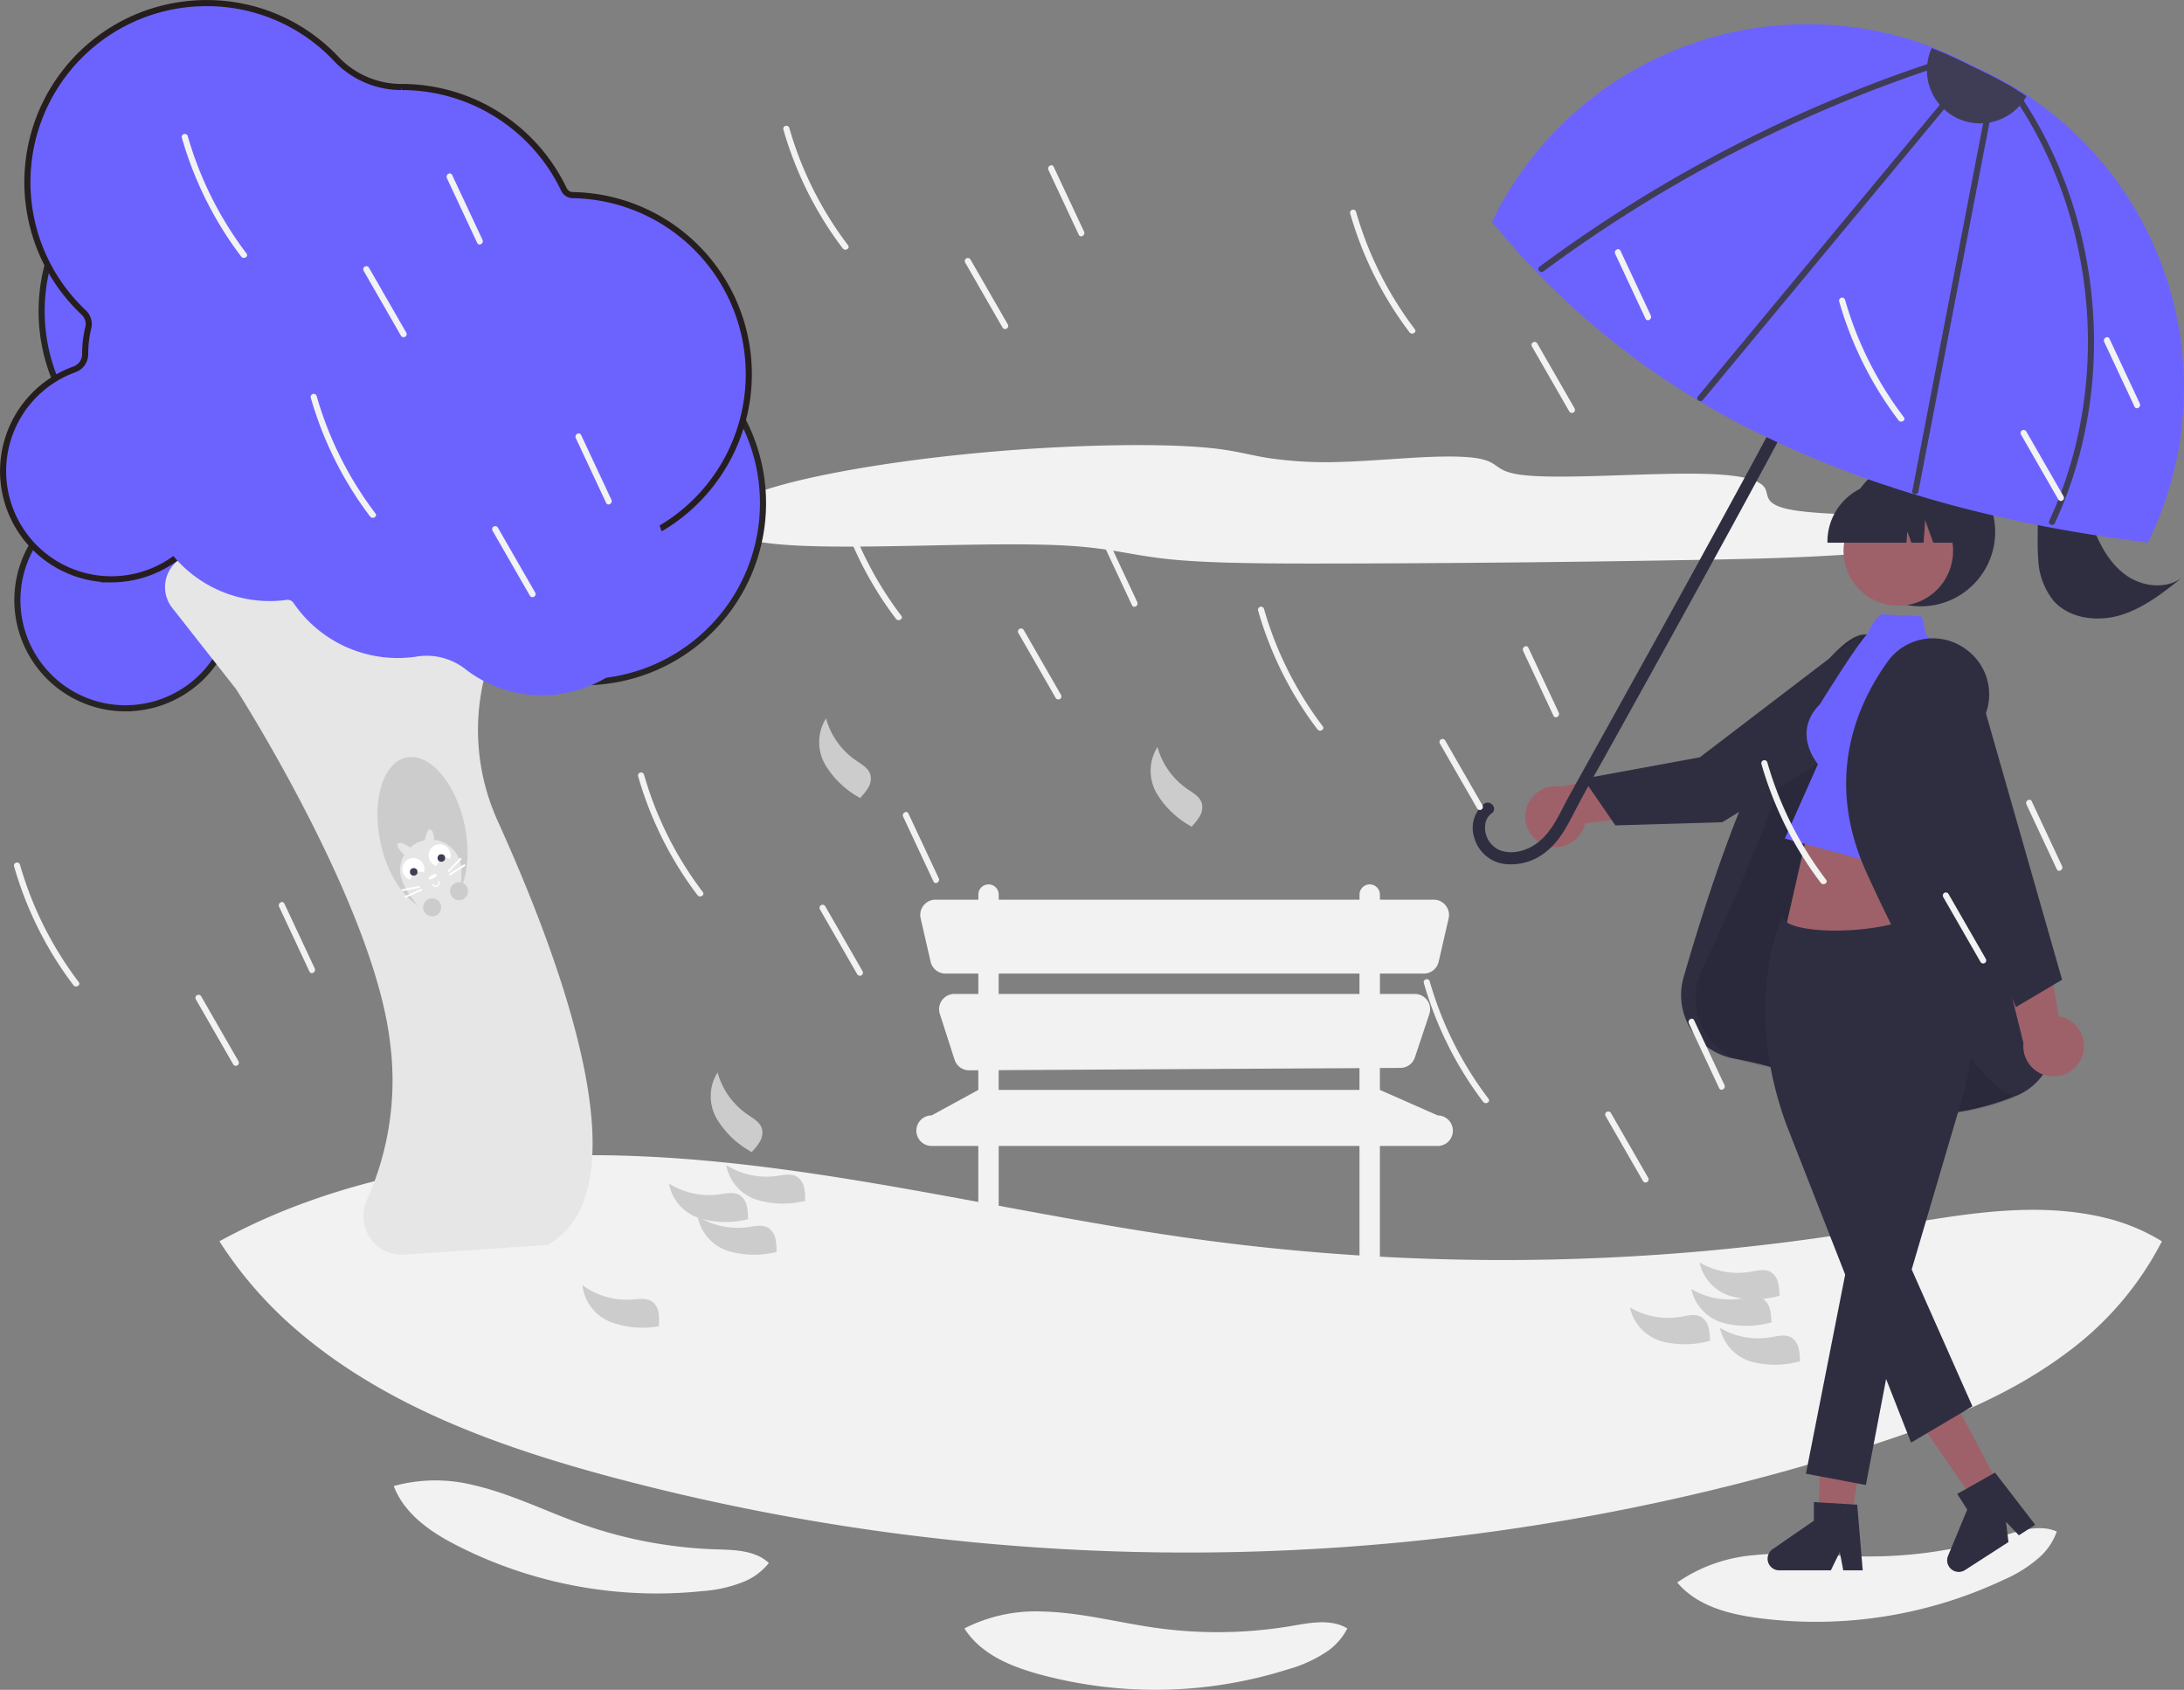<svg xmlns="http://www.w3.org/2000/svg" width="357.73" height="276.707" viewBox="0 0 357.73 276.707">
  <rect x="0" y="0" width="357.73" height="276.707" fill="#808080" stroke="none"/>
  <g id="Group_6" data-name="Group 6" transform="translate(0.523 0.5)">
    <path id="Path_130" data-name="Path 130" d="M625.092,268.1c3.231-1.409-3.322-2.229-10.757-2.5s-16.429-.255-21.18-1.022c-4.6-.742-4.257-2.061-4.643-3.256s-2.153-2.42-9.323-2.686c-8.935-.331-23.669.943-30.414.178-6.294-.714-2.553-2.953-11.731-3.039-5.241-.049-11.993.689-17.825.867A64.975,64.975,0,0,1,506.851,256c-2.842-.466-4.822-1.056-8.021-1.467-8.4-1.08-24.831-.717-39.5.667s-27.238,3.652-34.328,5.9-9.05,4.459-7.4,6.334c1.055,1.2,3.753,2.318,10.3,2.8,12.244.9,34.045-.649,46.7.17,7.052.457,10.18,1.588,16.367,2.208,6.647.665,16.378.7,25.939.685,19.906-.033,40.322-.237,61.139-.612,8.7-.157,17.806-.36,27.058-1.107s18.689-2.187,20.642-3.538" transform="translate(-299.768 -181.517)" fill="#f2f2f2"/>
    <path id="Path_131" data-name="Path 131" d="M490.93,614.976a52.3,52.3,0,0,1-15.547,18.215c-9.843,7.39-21.559,11.83-33.286,15.577a366.09,366.09,0,0,1-205.691,4.652c-18.567-5.02-37.227-11.8-51.668-24.509a66.135,66.135,0,0,1-11.978-13.945c19.22-10.564,42.516-14.545,64.745-14.059,31.868.7,62.992,9.2,94.563,13.6a369.548,369.548,0,0,0,111.95-1.542c12.842-2.155,26.134-4.973,38.705-1.562a31.892,31.892,0,0,1,8.208,3.569Z" transform="translate(-137.344 -412.203)" fill="#f2f2f2"/>
    <path id="Path_132" data-name="Path 132" d="M947.421,783.659a10.31,10.31,0,0,1-2.56,3.966,21.809,21.809,0,0,1-6.1,3.916,72.17,72.17,0,0,1-40.067,6.3c-3.759-.494-7.583-1.331-10.738-3.435A13.042,13.042,0,0,1,885.255,792a25.644,25.644,0,0,1,12.282-4.444c6.245-.7,12.549.147,18.833.18A72.852,72.852,0,0,0,938.2,784.5c2.453-.758,4.976-1.657,7.522-1.32A6.287,6.287,0,0,1,947.421,783.659Z" transform="translate(-611.055 -533.365)" fill="#f2f2f2"/>
    <path id="Path_133" data-name="Path 133" d="M319.4,773.3a10.309,10.309,0,0,1-3.724,2.9,21.811,21.811,0,0,1-7.045,1.69,72.171,72.171,0,0,1-39.907-7.246c-3.387-1.7-6.722-3.754-9.008-6.779a13.036,13.036,0,0,1-1.761-3.167,25.644,25.644,0,0,1,13.06-.152c6.127,1.4,11.8,4.271,17.723,6.371a72.853,72.853,0,0,0,21.681,4.135c2.565.092,5.244.074,7.536,1.231A6.283,6.283,0,0,1,319.4,773.3Z" transform="translate(-193.984 -517.856)" fill="#f2f2f2"/>
    <path id="Path_134" data-name="Path 134" d="M599.589,826.587a10.31,10.31,0,0,1-3.065,3.591,21.807,21.807,0,0,1-6.562,3.071,72.169,72.169,0,0,1-40.549.917c-3.66-.99-7.339-2.327-10.186-4.831a13.039,13.039,0,0,1-2.361-2.749,25.644,25.644,0,0,1,12.764-2.771c6.282.137,12.418,1.814,18.642,2.682a72.846,72.846,0,0,0,22.069-.3c2.532-.425,5.152-.98,7.63-.308a6.287,6.287,0,0,1,1.618.7Z" transform="translate(-379.424 -560.426)" fill="#f2f2f2"/>
    <path id="Path_135" data-name="Path 135" d="M598.753,506.378l-9.457-4.172v-3.587l3.37-.019a2.5,2.5,0,0,0,2.361-1.712l2.367-7.1a2.5,2.5,0,0,0-2.375-3.295H589.3v-3.338h7.185a2.5,2.5,0,0,0,2.44-1.942l1.63-7.093a2.5,2.5,0,0,0-2.44-3.064H589.3v-.834a1.669,1.669,0,0,0-3.338,0v.834h-59.1v-.834a1.669,1.669,0,0,0-3.338,0v.834h-7.008a2.5,2.5,0,0,0-2.44,3.064l1.63,7.093a2.5,2.5,0,0,0,2.44,1.942h5.378v3.338H519.6a2.5,2.5,0,0,0-2.383,3.271l2.417,7.5a2.5,2.5,0,0,0,2.4,1.735l1.485-.008v3.217l-7.649,4.172a2.5,2.5,0,0,0-2.5,2.5h0a2.5,2.5,0,0,0,2.5,2.5h7.649v18.357a1.669,1.669,0,1,0,3.338,0V511.385h59.1v18.357a1.669,1.669,0,1,0,3.338,0V511.385h9.457a2.5,2.5,0,0,0,2.5-2.5h0a2.5,2.5,0,0,0-2.5-2.5Zm-71.9-23.224h59.1v3.338h-59.1Zm0,19.052V498.97l59.1-.332v3.568Z" transform="translate(-363.799 -324.231)" fill="#f2f2f2"/>
    <path id="Path_136" data-name="Path 136" d="M466.9,395.047a7.356,7.356,0,0,1,.112-7.624,12.346,12.346,0,0,0,4.918,6.9c.929.633,2.028,1.239,2.346,2.317a2.76,2.76,0,0,1-.288,2.026,8.2,8.2,0,0,1-1.272,1.661l-.045.169A14.965,14.965,0,0,1,466.9,395.047Z" transform="translate(-332.238 -270.292)" fill="#ccc"/>
    <path id="Path_137" data-name="Path 137" d="M628.9,409.047a7.356,7.356,0,0,1,.112-7.624,12.346,12.346,0,0,0,4.918,6.9c.929.632,2.028,1.239,2.346,2.317a2.76,2.76,0,0,1-.288,2.026,8.2,8.2,0,0,1-1.272,1.661l-.045.169A14.964,14.964,0,0,1,628.9,409.047Z" transform="translate(-439.945 -279.6)" fill="#ccc"/>
    <path id="Path_138" data-name="Path 138" d="M897.4,671.827a7.357,7.357,0,0,1-5.235-5.544,12.346,12.346,0,0,0,8.339,1.52c1.107-.194,2.318-.525,3.3.026a2.76,2.76,0,0,1,1.206,1.653,8.2,8.2,0,0,1,.246,2.077l.085.152A14.965,14.965,0,0,1,897.4,671.827Z" transform="translate(-615.651 -455.695)" fill="#ccc"/>
    <path id="Path_139" data-name="Path 139" d="M911.4,690.827a7.356,7.356,0,0,1-5.235-5.544,12.345,12.345,0,0,0,8.339,1.52c1.107-.194,2.318-.525,3.3.026a2.76,2.76,0,0,1,1.206,1.653,8.187,8.187,0,0,1,.246,2.077l.085.152A14.967,14.967,0,0,1,911.4,690.827Z" transform="translate(-624.959 -468.327)" fill="#ccc"/>
    <path id="Path_140" data-name="Path 140" d="M867.4,680.827a7.357,7.357,0,0,1-5.235-5.544,12.346,12.346,0,0,0,8.339,1.52c1.107-.194,2.318-.525,3.3.026a2.76,2.76,0,0,1,1.206,1.653,8.2,8.2,0,0,1,.246,2.077l.085.152A14.968,14.968,0,0,1,867.4,680.827Z" transform="translate(-595.705 -461.679)" fill="#ccc"/>
    <path id="Path_141" data-name="Path 141" d="M901.4,658.827a7.356,7.356,0,0,1-5.235-5.544,12.346,12.346,0,0,0,8.339,1.52c1.107-.194,2.318-.526,3.3.026a2.76,2.76,0,0,1,1.206,1.653,8.2,8.2,0,0,1,.246,2.077l.085.152A14.966,14.966,0,0,1,901.4,658.827Z" transform="translate(-618.311 -447.052)" fill="#ccc"/>
    <path id="Path_142" data-name="Path 142" d="M354.856,670.448a7.356,7.356,0,0,1-4.663-6.033,12.346,12.346,0,0,0,8.148,2.335c1.121-.084,2.358-.294,3.279.351a2.759,2.759,0,0,1,1.037,1.764,8.2,8.2,0,0,1,.04,2.091l.07.16A14.967,14.967,0,0,1,354.856,670.448Z" transform="translate(-255.312 -454.453)" fill="#ccc"/>
    <path id="Path_143" data-name="Path 143" d="M413.9,568.047a7.357,7.357,0,0,1,.112-7.624,12.346,12.346,0,0,0,4.918,6.9c.929.632,2.028,1.239,2.346,2.317a2.76,2.76,0,0,1-.288,2.026,8.2,8.2,0,0,1-1.272,1.661l-.045.169A14.965,14.965,0,0,1,413.9,568.047Z" transform="translate(-297 -385.313)" fill="#ccc"/>
    <path id="Path_144" data-name="Path 144" d="M411.531,636.389a7.357,7.357,0,0,1-5.06-5.7,12.346,12.346,0,0,0,8.288,1.778c1.112-.16,2.333-.453,3.295.128a2.76,2.76,0,0,1,1.154,1.689,8.2,8.2,0,0,1,.181,2.084l.081.155A14.964,14.964,0,0,1,411.531,636.389Z" transform="translate(-292.729 -432.028)" fill="#ccc"/>
    <path id="Path_145" data-name="Path 145" d="M425.531,611.389a7.357,7.357,0,0,1-5.06-5.7,12.346,12.346,0,0,0,8.288,1.778c1.112-.16,2.333-.453,3.295.128a2.76,2.76,0,0,1,1.154,1.69,8.2,8.2,0,0,1,.181,2.084l.081.155A14.965,14.965,0,0,1,425.531,611.389Z" transform="translate(-302.037 -415.406)" fill="#ccc"/>
    <path id="Path_146" data-name="Path 146" d="M397.531,620.389a7.357,7.357,0,0,1-5.06-5.7,12.346,12.346,0,0,0,8.288,1.778c1.112-.16,2.333-.453,3.295.128a2.76,2.76,0,0,1,1.154,1.689,8.2,8.2,0,0,1,.181,2.084l.081.155A14.964,14.964,0,0,1,397.531,620.389Z" transform="translate(-283.421 -421.39)" fill="#ccc"/>
    <path id="Path_147" data-name="Path 147" d="M91.714,195.326l-.236,0a17.721,17.721,0,0,1-5.785-34.377,2.635,2.635,0,0,0,1.757-2.511v-.063a17.751,17.751,0,0,1,.5-4.2,2.584,2.584,0,0,0-.709-2.5,29.321,29.321,0,0,1,20.064-50.7h.143a29.065,29.065,0,0,1,21.146,9.161,14.659,14.659,0,0,0,10.59,4.577l.057.167V114.7h.116a29.472,29.472,0,0,1,26.51,16.775,1.624,1.624,0,0,0,1.45.935l.2,0a29.322,29.322,0,1,1-27.408,41.4.816.816,0,0,0-.745-.472,29.552,29.552,0,0,1-6-.613,36.337,36.337,0,0,0-21.412,2.008q-.342.142-.69.27a2.744,2.744,0,0,0-1.809,2.56v.035a17.721,17.721,0,0,1-17.718,17.721h-.027Z" transform="translate(-71.692 -79.837)" fill="#6c63ff" stroke="#272424" stroke-width="1"/>
    <path id="Path_148" data-name="Path 148" d="M184.955,324.952a6.243,6.243,0,0,1-5.176-2.722,6.332,6.332,0,0,1-.535-6.3,47.56,47.56,0,0,0,3.812-25.416c-2.472-22.577-25.017-57.815-25.245-58.169l-10.351-13.17a5.516,5.516,0,0,1,.874-7.94,5.432,5.432,0,0,1,7.844.6,7.6,7.6,0,0,1,1.627,2.635c.7-4.6,3.428-25.373-1.394-42.477-1.509-5.351,1.844-9.051,5.6-10.225,3.685-1.152,8.46-.037,10.238,5.133a23.426,23.426,0,0,1,.977,10.073c-.98,9.47-1.72,18.3-2.2,26.235a4.279,4.279,0,0,0,7.613,2.932l8.1-10.115a14.006,14.006,0,0,1,17.3-3.862c4.623,2.232,9.377,7.654,7.565,15.591a8.953,8.953,0,0,1-2.323,4.5q-.347.341-.7.682a36.053,36.053,0,0,0-7.992,40.848c7.236,15.978,12.025,29.683,14.233,40.735,3.033,15.182,1.032,24.871-5.948,28.8l-.064.019-23.4,1.6-.01-.152.01.152C185.252,324.947,185.1,324.952,184.955,324.952Z" transform="translate(-119.653 -119.986)" fill="#e6e6e6"/>
    <path id="Path_149" data-name="Path 149" d="M84.764,132.281l-.236,0A17.721,17.721,0,0,1,78.743,97.9,2.635,2.635,0,0,0,80.5,95.391v-.063a17.742,17.742,0,0,1,.5-4.2,2.585,2.585,0,0,0-.709-2.5,29.321,29.321,0,0,1,20.064-50.7h.143a29.066,29.066,0,0,1,21.146,9.161,14.659,14.659,0,0,0,10.59,4.577l.057.167v-.168h.117a29.473,29.473,0,0,1,26.51,16.775,1.624,1.624,0,0,0,1.45.935l.2,0a29.322,29.322,0,1,1-27.408,41.4.816.816,0,0,0-.745-.472,29.557,29.557,0,0,1-6-.613,36.331,36.331,0,0,0-21.411,2.008q-.342.142-.691.27a2.744,2.744,0,0,0-1.809,2.56v.035a17.721,17.721,0,0,1-17.718,17.721h-.027Z" transform="translate(-67.071 -37.92)" fill="#6c63ff" stroke="#261e1e" stroke-width="1"/>
    <path id="Path_150" data-name="Path 150" d="M204.985,175l.163-.024a12.429,12.429,0,0,1,7.686,23.21,1.848,1.848,0,0,0-.949,1.928l.007.044a12.439,12.439,0,0,1,.1,2.966,1.813,1.813,0,0,0,.758,1.659,20.564,20.564,0,0,1-8.486,37.29l-.1.015A20.385,20.385,0,0,1,188.529,238a10.281,10.281,0,0,0-7.83-2.04l-.057-.11.018.116-.081.013a20.67,20.67,0,0,1-20.169-8.793,1.139,1.139,0,0,0-1.1-.493l-.14.019a20.565,20.565,0,1,1,14.571-31.628.572.572,0,0,0,.567.248,20.729,20.729,0,0,1,4.224-.217,25.48,25.48,0,0,0,14.626-3.682q.222-.135.45-.261a1.925,1.925,0,0,0,.98-1.968l0-.024A12.428,12.428,0,0,1,204.966,175h0Z" transform="translate(-112.866 -128.961)" fill="#6c63ff"/>
    <path id="Path_151" data-name="Path 151" d="M917.226,346.555c-4.737,0-12.152,12.748-12.228,12.88-6.832,8.719-13.858,30.8-17.44,43.186a10.572,10.572,0,0,0,8.083,13.309,69.584,69.584,0,0,1,18.917,6.315c11.993,6.381,26.214.348,27.655-.295l-4.72-24.389c-5.242-17.408-16.147-50.455-19.922-50.982A2.5,2.5,0,0,0,917.226,346.555Z" transform="translate(-612.308 -243.12)" fill="#2f2e41"/>
    <path id="Path_152" data-name="Path 152" d="M942.31,397.189s-15.182-50.426-20.062-51.108S911.5,359.158,911.5,359.158c-3.078,12.719-10.759,30.211-16.335,42.025a10.735,10.735,0,0,0,7.349,15.057,67.634,67.634,0,0,1,16.615,5.82c12.808,6.814,27.923-.345,27.923-.345Z" transform="translate(-616.962 -242.789)" opacity="0.1"/>
    <path id="Path_153" data-name="Path 153" d="M893.415,420.934l-24.465-3.016,5.027-22.119,19.438.67Z" transform="translate(-577.736 -263.152)" fill="#9e616a"/>
    <path id="Path_3128" data-name="Path 3128" d="M958.656,750.471l-4.9-.8.735-19.29,7.236,1.173Z" transform="translate(-656.596 -498.315)" fill="#9e616a"/>
    <path id="Path_3130" data-name="Path 3130" d="M1009.2,723.875l-4.435,2.237L993.02,709.067l6.545-3.3Z" transform="translate(-682.703 -481.945)" fill="#9e616a"/>
    <path id="Path_3132" data-name="Path 3132" d="M952.16,566.723l-20.42-52.068c-7.308-19.962-.779-33.721-.711-33.857l.034-.067.07-.025c.839,3.264,19.851,3.041,24.208-1.986a21.825,21.825,0,0,1,6.653,13.176,47.41,47.41,0,0,1-1.688,19.2l-8.043,27.267,9.951,22.418Z" transform="translate(-639.66 -330.991)" fill="#2f2e41"/>
    <path id="Path_3133" data-name="Path 3133" d="M955.525,644.94l-7.373,37.387,9.82,1.852,6.178-32.362Z" transform="translate(-652.872 -441.505)" fill="#2f2e41"/>
    <path id="Path_154" data-name="Path 154" d="M944.093,770.794l-.6-.037-5.7-.342-.8-.047v3.046l-6.756,4.665a1.9,1.9,0,0,0,1.083,3.465h8.459l1.458-3.01.57,3.01h3.187Z" transform="translate(-640.412 -524.898)" fill="#2f2e41"/>
    <path id="Path_155" data-name="Path 155" d="M1031.611,764.495l-6.585-8.546-.339.191-4.431,2.5-1.428.8,1.649,2.557-3.144,7.584a1.9,1.9,0,0,0,2.788,2.326l7.108-4.588-.409-3.321,2.111,2.222Z" transform="translate(-698.773 -515.31)" fill="#2f2e41"/>
    <circle id="Ellipse_32" data-name="Ellipse 32" cx="12.189" cy="12.189" r="12.189" transform="translate(301.9 74.41)" fill="#2f2e41"/>
    <path id="Path_156" data-name="Path 156" d="M814.054,424.33a4.961,4.961,0,0,1,2.621-9.5l15.639-3.007,5.868,6.971-17.416,2.041a4.934,4.934,0,0,1-6.712,3.493Z" transform="translate(-561.663 -286.516)" fill="#9e616a"/>
    <path id="Path_157" data-name="Path 157" d="M814.449,327.449l-19.41,11.906-17.511.518-5.254-7.64,19.088-3.51,26.287-20.065Z" transform="translate(-513.46 -205.216)" fill="#2f2e41"/>
    <path id="Path_158" data-name="Path 158" d="M943.605,351.288c-4.74,4.74-.339,9.819-.339,9.819L937.849,373.3l21.331,5.756,7.455-33.31-5.078-5.417c-1.081-.036-.706-3.422-1.569-3.455-3.148-.12-4.93-.22-5.938-.295-1.314-.1-2.656,3.2-2.656,3.2C949.613,341.517,943.605,351.288,943.605,351.288Z" transform="translate(-646.022 -236.484)" fill="#6c63ff"/>
    <path id="Path_159" data-name="Path 159" d="M1001.137,410.406a23.531,23.531,0,0,1-3.117-3.127,46.915,46.915,0,0,1-4.625-6.616,57.946,57.946,0,0,1-4.561-9.856c0-.007,0-.013-.007-.02q-.568-1.6-1.052-3.3a.162.162,0,0,0-.013-.037,55.1,55.1,0,0,1-1.32-5.811c-1.354-7.933,1.273-15.158,3.717-19.823a8.7,8.7,0,0,0,.533-1.223,9.073,9.073,0,0,0-3.164-10.4l-.117-.087a9.1,9.1,0,0,0-12.769,1.971.182.182,0,0,0-.023.03c-4.176,5.818-8.11,14.418-6.411,25.045a35.85,35.85,0,0,0,2,7.316q.422,1.091.925,2.2,2.056,4.524,4.035,8.492,1.734,3.484,3.392,6.539a113.959,113.959,0,0,0,9.622,15.269c3.211,4.122,5.758,6.2,7.35,6.2a1.494,1.494,0,0,0,.479-.074l.017-.007a10.012,10.012,0,0,0,4.035-3.348,12.252,12.252,0,0,0,2.433-5.064A4.27,4.27,0,0,0,1001.137,410.406Z" transform="translate(-665.936 -244.296)" fill="#2f2e41"/>
    <circle id="Ellipse_33" data-name="Ellipse 33" cx="8.973" cy="8.973" r="8.973" transform="translate(298.234 86.149) rotate(-28.663)" fill="#9e616a"/>
    <path id="Path_160" data-name="Path 160" d="M958.653,282.034h12.956l.133-1.86.664,1.86h2l.263-3.687,1.317,3.687h3.86v-.183a9.692,9.692,0,0,0-9.681-9.681h-1.827a9.692,9.692,0,0,0-9.681,9.681Z" transform="translate(-659.854 -193.664)" fill="#2f2e41"/>
    <path id="Path_161" data-name="Path 161" d="M1056.5,505.2a4.961,4.961,0,0,1-9.624-2.114l-3.833-15.457,6.65-6.229,2.962,17.283a4.935,4.935,0,0,1,3.844,6.517Z" transform="translate(-715.965 -332.771)" fill="#9e616a"/>
    <path id="Path_162" data-name="Path 162" d="M933.753,331.406l13.978,48.862-7.571,4.489-21.942-52.7Z" transform="translate(-610.491 -220.339)" fill="#2f2e41"/>
    <path id="Path_163" data-name="Path 163" d="M1043.061,258.191c-2.672-1.853-4.334-4.846-5.477-7.891s-1.863-6.244-3.158-9.227a25.894,25.894,0,0,0-6.922-9.351,13.935,13.935,0,0,0-6.618-3.411,7.337,7.337,0,0,0-6.832,2.266c-1.587,1.949-1.583,5.175.338,6.795a1.5,1.5,0,0,0-2.184.213,1.966,1.966,0,0,0,.117,2.32,2.429,2.429,0,0,0,.694.594,6.649,6.649,0,0,0,2.916,3.139,4.215,4.215,0,0,0,4.852-.672,3.035,3.035,0,0,0-.513-4.532,6.456,6.456,0,0,1,6.229,2.919,13.118,13.118,0,0,1,1.96,6.91c.114,2.424-.089,4.858.116,7.276a11.583,11.583,0,0,0,2.462,6.719c2.616,2.994,7.217,3.552,11.023,2.4s7.011-3.69,10.113-6.178C1049.6,260.463,1045.731,260.044,1043.061,258.191Z" transform="translate(-695.245 -164.431)" fill="#2f2e41"/>
    <path id="Path_164" data-name="Path 164" d="M787.2,246.544a5.083,5.083,0,0,0-1.574,5.587,5.942,5.942,0,0,0,4.741,4.231,9.082,9.082,0,0,0,7.088-2.053c2.182-1.742,3.447-4.283,4.7-6.711,1.7-3.289,3.57-6.5,5.368-9.736q3.008-5.416,6.014-10.833,6.757-12.185,13.45-24.406t13.218-24.551c3.529-6.691,7.024-13.406,10.294-20.229q.482-1.006.955-2.016a1.015,1.015,0,0,0-.579-1.3,1.026,1.026,0,0,0-1.3.579c-2.975,6.354-6.195,12.6-9.445,18.812q-6.113,11.689-12.447,23.26-6.547,12.032-13.193,24.01-5.752,10.391-11.526,20.77c-.935,1.685-1.883,3.362-2.767,5.074-1.143,2.212-2.332,4.527-4.405,6.012-1.761,1.261-4.257,1.929-6.3.954a4.041,4.041,0,0,1-2.086-4.107,2.575,2.575,0,0,1,1.064-1.8c1.044-.77-.238-2.319-1.278-1.553Z" transform="translate(-544.649 -115.408)" fill="#2f2e41"/>
    <path id="Path_165" data-name="Path 165" d="M902.152,133.112l-.119-.014c-4.568-.561-9.093-1.237-13.451-2.011-3.1-.551-6.129-1.15-9-1.781-2.421-.529-4.813-1.1-7.112-1.685-2.563-.653-5.106-1.355-7.558-2.089-1.024-.3-2.065-.62-3.1-.948-1.91-.606-3.75-1.223-5.471-1.832-1.67-.584-3.353-1.207-5-1.851a.89.89,0,0,1-.1-.038c-3.345-1.3-6.629-2.7-9.758-4.166q-.909-.422-1.808-.857a128.852,128.852,0,0,1-44.916-35.176l-.067-.083.047-.1a57.422,57.422,0,0,1,72.045-28.5c1.651.631,3.276,1.336,4.831,2.1l4.185,2.046A57.442,57.442,0,0,1,902.2,133Z" transform="translate(-550.841 -44.766)" fill="#6c63ff"/>
    <path id="Path_166" data-name="Path 166" d="M818.223,99.874A228.551,228.551,0,0,1,868.839,71.52q7.578-3.058,15.361-5.567c.614-.2.189-1.11-.421-.913a229.208,229.208,0,0,0-52.731,24.8q-6.895,4.386-13.463,9.257c-.521.386.12,1.161.639.776Z" transform="translate(-565.935 -55.933)" fill="#3f3d56"/>
    <path id="Path_167" data-name="Path 167" d="M1046.487,77.673a.488.488,0,0,0,.015.577,67.7,67.7,0,0,1,7.182,12.621,71.288,71.288,0,0,1,4.4,13.842,73.111,73.111,0,0,1,1.573,14.45,72.36,72.36,0,0,1-1.325,14.471,67.887,67.887,0,0,1-3.479,11.935q-.383.973-.8,1.933-.358.829-.739,1.645c-.273.59.669.944.942.361.333-.722.656-1.448.959-2.183a69.02,69.02,0,0,0,3.736-11.769,72.251,72.251,0,0,0,1.7-14.62,74.8,74.8,0,0,0-1.24-14.69,72.99,72.99,0,0,0-4.122-14.135,68.8,68.8,0,0,0-6.978-13.022c-.127-.187-.256-.375-.387-.559Z" transform="translate(-718.193 -64.35)" fill="#3f3d56"/>
    <path id="Path_168" data-name="Path 168" d="M895.937,131.5l16.133-19.439L928.2,92.62l9.081-10.943c.414-.5-.4-1.085-.815-.589l-16.133,19.439L904.2,119.967l-9.081,10.943c-.414.5.4,1.085.815.589Z" transform="translate(-617.539 -66.496)" fill="#3f3d56"/>
    <path id="Path_169" data-name="Path 169" d="M1001.115,154.777l4.586-23.8,4.57-23.723,2.578-13.38c.122-.635-.879-.728-1-.1l-4.586,23.8-4.57,23.723-2.577,13.38c-.122.635.879.728,1,.1Z" transform="translate(-687.414 -74.77)" fill="#3f3d56"/>
    <path id="Path_170" data-name="Path 170" d="M1023.6,67.8a8.714,8.714,0,0,1-16.276-5.1,8.616,8.616,0,0,1,.744-2.773q2.43.928,4.817,2.091l4.185,2.046a57.686,57.686,0,0,1,6.53,3.735Z" transform="translate(-692.185 -52.553)" fill="#3f3d56"/>
    <path id="Path_171" data-name="Path 171" d="M448.386,98.53a59.307,59.307,0,0,0,6.952,15.475q1.3,2.046,2.769,3.977c.386.509,1.259.009.868-.507a58.374,58.374,0,0,1-8.124-14.68q-.841-2.235-1.5-4.532a.5.5,0,0,0-.97.267Z" transform="translate(-320.588 -77.805)" fill="#f2f2f2"/>
    <path id="Path_172" data-name="Path 172" d="M537.139,163.281l6.107,10.624a.5.5,0,0,0,.868-.507l-6.107-10.624a.5.5,0,0,0-.868.507Z" transform="translate(-379.565 -120.775)" fill="#f2f2f2"/>
    <path id="Path_173" data-name="Path 173" d="M577.815,117.924l4.974,10.624c.274.586,1.141.076.868-.507l-4.974-10.624C578.409,116.831,577.542,117.341,577.815,117.924Z" transform="translate(-406.614 -90.602)" fill="#f2f2f2"/>
    <path id="Path_174" data-name="Path 174" d="M725.387,139.531a59.306,59.306,0,0,0,6.952,15.475q1.3,2.046,2.769,3.977c.386.509,1.259.009.868-.507a58.375,58.375,0,0,1-8.124-14.68q-.841-2.235-1.5-4.532a.5.5,0,0,0-.969.267Z" transform="translate(-504.755 -105.066)" fill="#f2f2f2"/>
    <path id="Path_175" data-name="Path 175" d="M814.139,204.281l6.107,10.624a.5.5,0,0,0,.868-.507l-6.107-10.624a.5.5,0,0,0-.868.507Z" transform="translate(-563.732 -148.034)" fill="#f2f2f2"/>
    <path id="Path_176" data-name="Path 176" d="M854.815,158.924l4.974,10.624c.274.586,1.141.076.868-.507l-4.974-10.624C855.409,157.831,854.542,158.341,854.815,158.924Z" transform="translate(-590.781 -117.862)" fill="#f2f2f2"/>
    <path id="Path_177" data-name="Path 177" d="M680.386,333.531a59.313,59.313,0,0,0,6.952,15.475q1.3,2.046,2.769,3.977c.386.509,1.259.009.868-.507a58.374,58.374,0,0,1-8.123-14.68q-.841-2.235-1.5-4.532a.5.5,0,0,0-.97.267Z" transform="translate(-474.836 -234.048)" fill="#f2f2f2"/>
    <path id="Path_178" data-name="Path 178" d="M769.14,398.282l6.107,10.624a.5.5,0,0,0,.868-.507l-6.107-10.624a.5.5,0,0,0-.868.507Z" transform="translate(-533.814 -277.018)" fill="#f2f2f2"/>
    <path id="Path_179" data-name="Path 179" d="M809.815,352.924l4.974,10.624c.274.586,1.141.076.868-.507l-4.974-10.624C810.409,351.831,809.542,352.341,809.815,352.924Z" transform="translate(-560.862 -246.845)" fill="#f2f2f2"/>
    <path id="Path_180" data-name="Path 180" d="M377.387,414.531a59.306,59.306,0,0,0,6.952,15.475q1.3,2.046,2.769,3.977c.386.509,1.259.009.868-.507a58.372,58.372,0,0,1-8.124-14.68q-.841-2.235-1.5-4.532a.5.5,0,0,0-.969.267Z" transform="translate(-273.383 -287.902)" fill="#f2f2f2"/>
    <path id="Path_181" data-name="Path 181" d="M466.139,479.281l6.107,10.624a.5.5,0,0,0,.868-.507l-6.107-10.624a.5.5,0,0,0-.868.507Z" transform="translate(-332.36 -330.871)" fill="#f2f2f2"/>
    <path id="Path_182" data-name="Path 182" d="M506.815,433.924l4.974,10.624c.274.586,1.141.076.868-.507l-4.974-10.624C507.409,432.831,506.542,433.341,506.815,433.924Z" transform="translate(-359.409 -300.699)" fill="#f2f2f2"/>
    <path id="Path_183" data-name="Path 183" d="M761.387,515.531a59.308,59.308,0,0,0,6.952,15.475q1.3,2.046,2.769,3.977c.386.509,1.259.009.868-.508a58.372,58.372,0,0,1-8.123-14.68q-.841-2.235-1.5-4.532a.5.5,0,0,0-.969.267Z" transform="translate(-528.69 -355.053)" fill="#f2f2f2"/>
    <path id="Path_184" data-name="Path 184" d="M850.139,580.281l6.107,10.624a.5.5,0,0,0,.868-.507l-6.107-10.624a.5.5,0,0,0-.868.507Z" transform="translate(-587.667 -398.022)" fill="#f2f2f2"/>
    <path id="Path_185" data-name="Path 185" d="M890.815,534.924l4.974,10.624c.274.586,1.141.076.868-.507l-4.974-10.624C891.409,533.831,890.542,534.341,890.815,534.924Z" transform="translate(-614.716 -367.85)" fill="#f2f2f2"/>
    <path id="Path_186" data-name="Path 186" d="M926.387,408.531a59.308,59.308,0,0,0,6.952,15.475q1.3,2.046,2.769,3.977c.386.509,1.259.009.868-.507a58.375,58.375,0,0,1-8.124-14.68q-.841-2.235-1.5-4.532a.5.5,0,0,0-.969.267Z" transform="translate(-638.392 -283.914)" fill="#f2f2f2"/>
    <path id="Path_187" data-name="Path 187" d="M1015.14,473.281l6.107,10.624a.5.5,0,0,0,.868-.507l-6.107-10.624a.5.5,0,0,0-.868.507Z" transform="translate(-697.37 -326.882)" fill="#f2f2f2"/>
    <path id="Path_188" data-name="Path 188" d="M1055.816,427.924l4.974,10.624c.274.586,1.141.076.868-.507l-4.974-10.624C1056.41,426.831,1055.543,427.341,1055.816,427.924Z" transform="translate(-724.419 -296.71)" fill="#f2f2f2"/>
    <path id="Path_189" data-name="Path 189" d="M964.387,182.531a59.312,59.312,0,0,0,6.952,15.475q1.3,2.046,2.769,3.977c.386.509,1.26.009.868-.507a58.373,58.373,0,0,1-8.124-14.68q-.841-2.235-1.5-4.532a.5.5,0,0,0-.97.267Z" transform="translate(-663.657 -133.655)" fill="#f2f2f2"/>
    <path id="Path_190" data-name="Path 190" d="M1053.14,247.281l6.107,10.624a.5.5,0,0,0,.868-.507l-6.107-10.624a.5.5,0,0,0-.868.507Z" transform="translate(-722.635 -176.623)" fill="#f2f2f2"/>
    <path id="Path_191" data-name="Path 191" d="M1093.816,201.924l4.974,10.624c.274.586,1.141.076.868-.507l-4.974-10.624C1094.41,200.831,1093.543,201.341,1093.816,201.924Z" transform="translate(-749.684 -146.451)" fill="#f2f2f2"/>
    <path id="Path_192" data-name="Path 192" d="M154.387,102.531a59.308,59.308,0,0,0,6.952,15.475q1.3,2.046,2.769,3.977c.386.509,1.259.009.868-.507a58.375,58.375,0,0,1-8.124-14.68q-.841-2.235-1.5-4.532a.5.5,0,0,0-.969.267Z" transform="translate(-125.119 -80.465)" fill="#f2f2f2"/>
    <path id="Path_193" data-name="Path 193" d="M243.139,167.281l6.107,10.624a.5.5,0,0,0,.868-.507l-6.107-10.624a.5.5,0,0,0-.868.507Z" transform="translate(-184.096 -123.434)" fill="#f2f2f2"/>
    <path id="Path_194" data-name="Path 194" d="M283.815,121.924l4.974,10.624c.274.586,1.141.076.868-.507l-4.974-10.624C284.409,120.831,283.542,121.341,283.815,121.924Z" transform="translate(-211.145 -93.262)" fill="#f2f2f2"/>
    <path id="Path_195" data-name="Path 195" d="M217.387,229.531a59.307,59.307,0,0,0,6.952,15.475q1.3,2.046,2.769,3.977c.386.509,1.259.009.868-.507a58.375,58.375,0,0,1-8.124-14.68q-.841-2.235-1.5-4.532a.5.5,0,0,0-.969.267Z" transform="translate(-167.005 -164.903)" fill="#f2f2f2"/>
    <path id="Path_196" data-name="Path 196" d="M306.139,294.281l6.107,10.624a.5.5,0,0,0,.868-.507l-6.107-10.624a.5.5,0,0,0-.868.507Z" transform="translate(-225.982 -207.871)" fill="#f2f2f2"/>
    <path id="Path_197" data-name="Path 197" d="M346.815,248.924l4.974,10.624c.274.585,1.141.076.868-.507l-4.974-10.624C347.409,247.831,346.542,248.341,346.815,248.924Z" transform="translate(-253.031 -177.699)" fill="#f2f2f2"/>
    <path id="Path_198" data-name="Path 198" d="M72.387,458.531a59.308,59.308,0,0,0,6.952,15.475q1.3,2.046,2.769,3.977c.386.509,1.259.009.868-.507a58.375,58.375,0,0,1-8.124-14.68q-.841-2.235-1.5-4.532a.5.5,0,0,0-.969.267Z" transform="translate(-70.6 -317.156)" fill="#f2f2f2"/>
    <path id="Path_199" data-name="Path 199" d="M161.139,523.281l6.107,10.624a.5.5,0,0,0,.868-.507l-6.107-10.624a.5.5,0,0,0-.868.507Z" transform="translate(-129.577 -360.125)" fill="#f2f2f2"/>
    <path id="Path_200" data-name="Path 200" d="M201.815,477.924l4.974,10.624c.274.586,1.141.076.868-.507l-4.974-10.624C202.409,476.831,201.542,477.341,201.815,477.924Z" transform="translate(-156.626 -329.953)" fill="#f2f2f2"/>
    <path id="Path_201" data-name="Path 201" d="M474.387,279.531a59.307,59.307,0,0,0,6.952,15.475q1.3,2.046,2.769,3.977c.386.509,1.259.009.868-.507a58.374,58.374,0,0,1-8.124-14.68q-.841-2.235-1.5-4.532a.5.5,0,0,0-.969.267Z" transform="translate(-337.874 -198.146)" fill="#f2f2f2"/>
    <path id="Path_202" data-name="Path 202" d="M563.139,344.281l6.107,10.624a.5.5,0,0,0,.868-.507l-6.107-10.624a.5.5,0,0,0-.868.507Z" transform="translate(-396.852 -241.115)" fill="#f2f2f2"/>
    <path id="Path_203" data-name="Path 203" d="M603.815,298.924l4.974,10.624c.274.586,1.141.076.868-.507l-4.974-10.624C604.409,297.831,603.542,298.341,603.815,298.924Z" transform="translate(-423.901 -210.942)" fill="#f2f2f2"/>
    <ellipse id="Ellipse_34" data-name="Ellipse 34" cx="7.038" cy="12.735" rx="7.038" ry="12.735" transform="translate(59.138 125.015) rotate(-12.065)" fill="#ccc"/>
    <path id="Path_204" data-name="Path 204" d="M271.075,451.746c0,2.776-.24,8.378-3.016,8.378s-7.038-5.6-7.038-8.378a5.027,5.027,0,0,1,10.054,0Z" transform="translate(-196.025 -309.715)" fill="#e6e6e6"/>
    <path id="Path_205" data-name="Path 205" d="M277.636,467.743a.639.639,0,0,1-.865-.261.091.091,0,0,1,.161-.086.456.456,0,0,0,.8-.431.091.091,0,0,1,.161-.086A.639.639,0,0,1,277.636,467.743Z" transform="translate(-206.489 -323.086)" fill="#fff"/>
    <ellipse id="Ellipse_35" data-name="Ellipse 35" cx="0.73" cy="0.281" rx="0.73" ry="0.281" transform="matrix(0.881, -0.473, 0.473, 0.881, 69.57, 143.165)" fill="#fff"/>
    <path id="Path_206" data-name="Path 206" d="M263.484,459.205a1.625,1.625,0,0,1,2.2-1.179,1.806,1.806,0,1,0-2.278,1.155h0Z" transform="translate(-196.782 -315.659)" fill="#fff"/>
    <circle id="Ellipse_36" data-name="Ellipse 36" cx="0.621" cy="0.621" r="0.621" transform="translate(66.621 141.648)" fill="#3f3d56"/>
    <path id="Path_207" data-name="Path 207" d="M276.313,452.535a1.625,1.625,0,0,1,2.2-1.179,1.806,1.806,0,1,0-2.278,1.155h0Z" transform="translate(-205.311 -311.224)" fill="#fff"/>
    <circle id="Ellipse_37" data-name="Ellipse 37" cx="0.621" cy="0.621" r="0.621" transform="translate(71.149 139.379)" fill="#3f3d56"/>
    <rect id="Rectangle_5" data-name="Rectangle 5" width="3.028" height="0.3" transform="translate(72.766 142.118) rotate(-45.539)" fill="#fff"/>
    <rect id="Rectangle_6" data-name="Rectangle 6" width="3.028" height="0.3" transform="matrix(0.846, -0.533, 0.533, 0.846, 72.998, 142.615)" fill="#fff"/>
    <rect id="Rectangle_7" data-name="Rectangle 7" width="3.028" height="0.3" transform="translate(65.243 145.133) rotate(-10.898)" fill="#fff"/>
    <rect id="Rectangle_8" data-name="Rectangle 8" width="3.028" height="0.3" transform="translate(65.741 146.271) rotate(-24.244)" fill="#fff"/>
    <circle id="Ellipse_38" data-name="Ellipse 38" cx="1.477" cy="1.477" r="1.477" transform="translate(73.186 143.958)" fill="#ccc"/>
    <circle id="Ellipse_39" data-name="Ellipse 39" cx="1.477" cy="1.477" r="1.477" transform="translate(68.788 146.597)" fill="#ccc"/>
    <path id="Path_208" data-name="Path 208" d="M273.971,441.658c-.67-.335-1.033,2.159-1.033,2.159h1.58S274.641,441.993,273.971,441.658Z" transform="translate(-203.948 -306.329)" fill="#e6e6e6"/>
    <path id="Path_209" data-name="Path 209" d="M259.826,448.357c-.658.359,1.183,2.08,1.183,2.08l.9-1.3S260.484,448,259.826,448.357Z" transform="translate(-195.136 -310.758)" fill="#e6e6e6"/>
  </g>
</svg>

